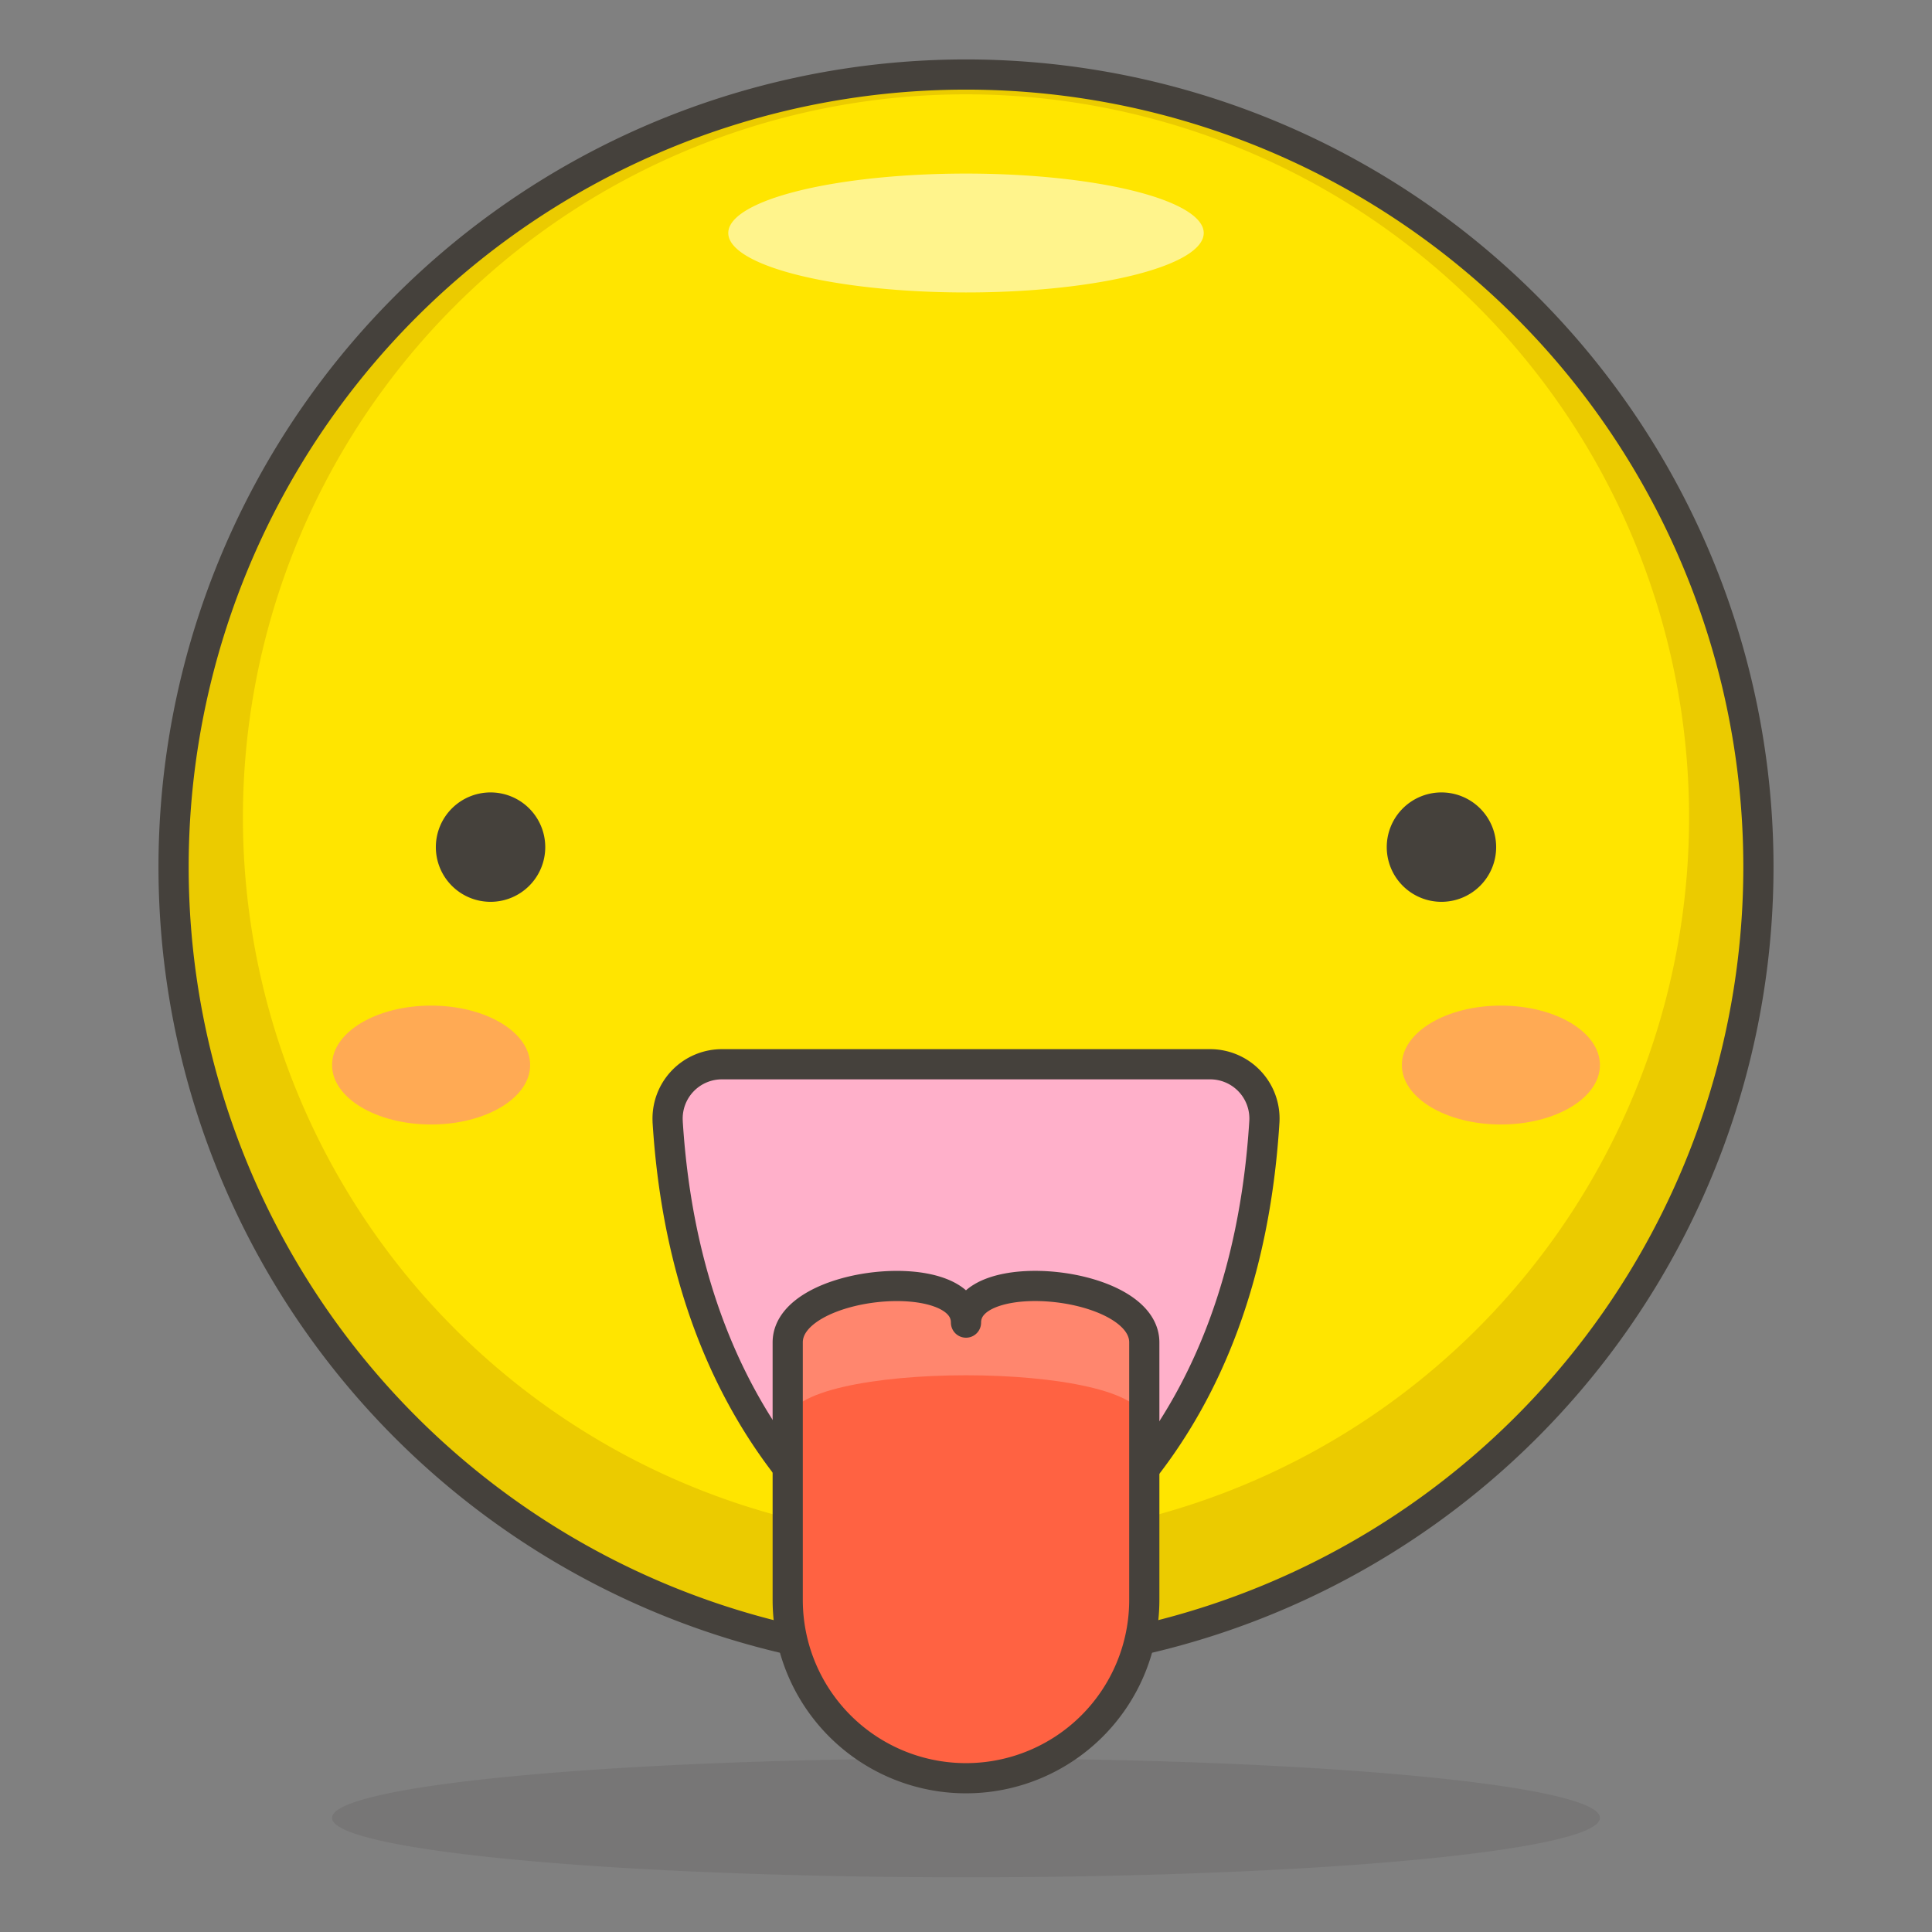 <svg viewBox="-0.5 -0.5 64 64" xmlns="http://www.w3.org/2000/svg" height="64" width="64"><rect x="-0.5" y="-0.5" width="64" height="64" fill="#808080" stroke="none"/><path d="M5.25 28.219a26.25 26.25 0 1 0 52.5 0 26.25 26.25 0 1 0 -52.5 0Z" fill="#ffe500" stroke-width="1"></path><path d="M31.5 1.969a26.25 26.25 0 1 0 26.25 26.25 26.25 26.25 0 0 0 -26.25 -26.25Zm0 48.562a23.953 23.953 0 1 1 23.953 -23.953A23.953 23.953 0 0 1 31.5 50.531Z" fill="#ebcb00" stroke-width="1"></path><path d="M23.625 7.219a7.875 1.969 0 1 0 15.75 0 7.875 1.969 0 1 0 -15.75 0Z" fill="#fff48c" stroke-width="1"></path><path d="M5.25 28.219a26.25 26.25 0 1 0 52.5 0 26.25 26.25 0 1 0 -52.5 0Z" fill="none" stroke="#45413c" stroke-linecap="round" stroke-linejoin="round" stroke-width="1"></path><path d="M10.5 59.719a21 1.969 0 1 0 42 0 21 1.969 0 1 0 -42 0Z" fill="#45413c" opacity=".15" stroke-width="1"></path><path d="M52.5 34.781c0 1.089 -1.47 1.969 -3.281 1.969s-3.281 -0.879 -3.281 -1.969 1.47 -1.969 3.281 -1.969 3.281 0.879 3.281 1.969Z" fill="#ffaa54" stroke-width="1"></path><path d="M10.5 34.781c0 1.089 1.47 1.969 3.281 1.969s3.281 -0.879 3.281 -1.969 -1.47 -1.969 -3.281 -1.969 -3.281 0.879 -3.281 1.969Z" fill="#ffaa54" stroke-width="1"></path><path d="M21.617 36.658c0.656 10.5 6.681 14.438 8.991 15.75a1.798 1.798 0 0 0 1.785 0c2.31 -1.312 8.334 -5.145 8.991 -15.75a1.798 1.798 0 0 0 -1.811 -1.903h-16.144a1.798 1.798 0 0 0 -1.811 1.903Z" fill="#ffb0ca" stroke="#45413c" stroke-linecap="round" stroke-linejoin="round" stroke-width="1"></path><path d="M31.5 43.312c0 -1.969 5.906 -1.391 5.906 0.656V52.5a5.906 5.906 0 0 1 -11.812 0v-8.531c0 -2.047 5.906 -2.625 5.906 -0.656Z" fill="#ff6242" stroke-width="1"></path><path d="M31.5 43.312c0 -1.969 -5.906 -1.391 -5.906 0.656v2.625c0 -2.047 11.812 -2.047 11.812 0v-2.625c0 -2.047 -5.906 -2.625 -5.906 -0.656Z" fill="#ff866e" stroke-width="1"></path><path d="M31.5 43.312c0 -1.969 5.906 -1.391 5.906 0.656V52.5a5.906 5.906 0 0 1 -11.812 0v-8.531c0 -2.047 5.906 -2.625 5.906 -0.656Z" fill="none" stroke="#45413c" stroke-linecap="round" stroke-linejoin="round" stroke-width="1"></path><path d="M45.938 27.562a1.312 1.312 0 1 0 1.312 -1.312 1.312 1.312 0 0 0 -1.312 1.312Z" fill="#45413c" stroke="#45413c" stroke-linecap="round" stroke-linejoin="round" stroke-width="1"></path><path d="M17.062 27.562a1.312 1.312 0 1 1 -1.312 -1.312 1.312 1.312 0 0 1 1.312 1.312Z" fill="#45413c" stroke="#45413c" stroke-linecap="round" stroke-linejoin="round" stroke-width="1"></path></svg>